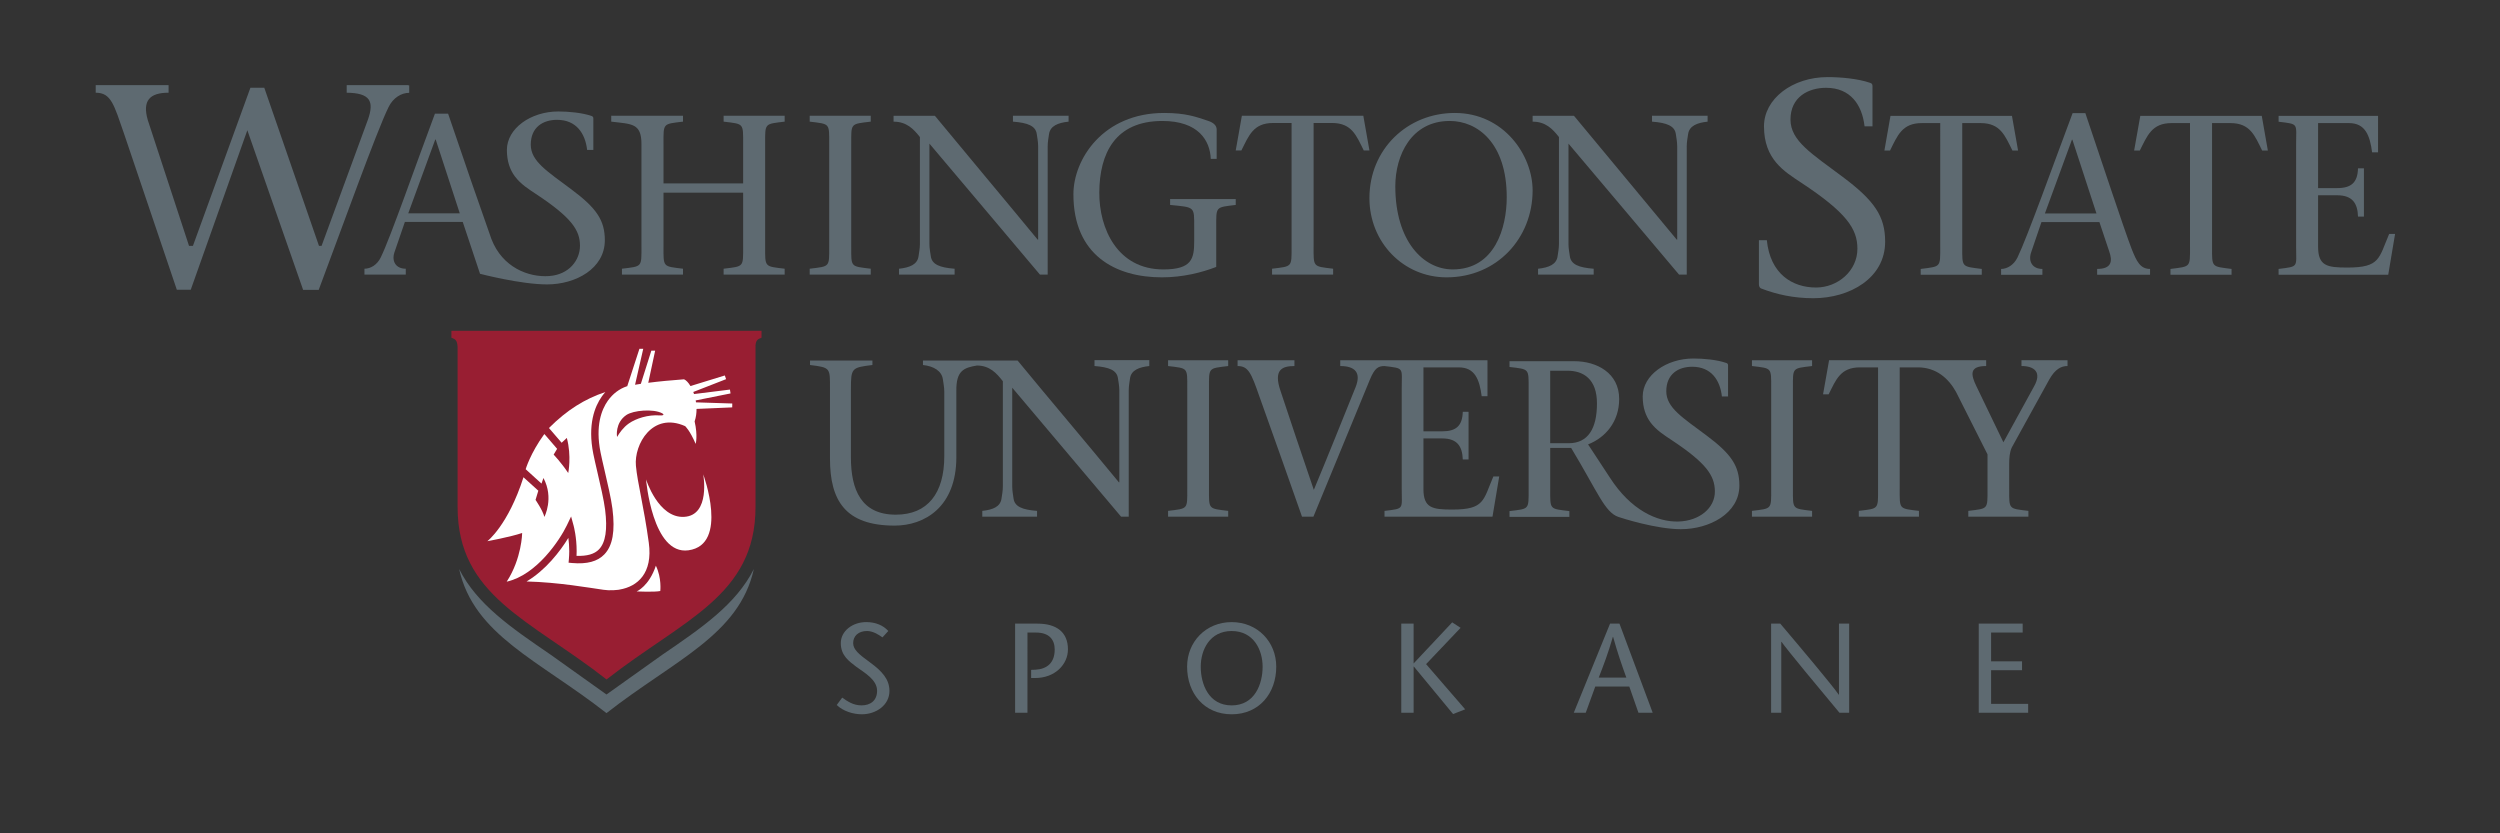 <?xml version="1.0" encoding="utf-8"?>
<!-- Generator: Adobe Illustrator 16.0.0, SVG Export Plug-In . SVG Version: 6.00 Build 0)  -->
<!DOCTYPE svg PUBLIC "-//W3C//DTD SVG 1.1//EN" "http://www.w3.org/Graphics/SVG/1.1/DTD/svg11.dtd">
<svg version="1.1" id="Layer_1" xmlns="http://www.w3.org/2000/svg" xmlns:xlink="http://www.w3.org/1999/xlink" x="0px" y="0px"
	 width="216px" height="72px" viewBox="0 0 216 72" enable-background="new 0 0 216 72" xml:space="preserve">
<rect x="0" y="0" width="216" height="72" fill="#333333" stroke="none"/>
<g>
	<path fill="#5E6A71" d="M76.244,55.07c-0.374-0.275-0.869-0.551-1.331-0.551c-0.771,0-1.199,0.451-1.199,1.045
		c0,0.551,0.473,0.958,1.463,1.673c1.056,0.771,1.672,1.474,1.672,2.464c0,1.222-1.155,2.014-2.387,2.014
		c-0.737,0-1.617-0.264-2.167-0.803l0.473-0.639c0.451,0.319,0.946,0.672,1.672,0.672c0.759,0,1.342-0.407,1.342-1.266
		c0-0.969-1.155-1.596-1.783-2.057c-0.638-0.496-1.353-0.969-1.353-2.059c0-1.033,1.001-1.814,2.2-1.814
		c0.803,0,1.475,0.286,1.903,0.77L76.244,55.07z"/>
	<path fill="#5E6A71" d="M88.772,61.583h-1.067v-7.701h1.936c1.628,0,2.629,0.726,2.629,2.222c0,1.299-1.111,2.477-2.838,2.477
		h-0.341v-0.705l0.352-0.011c1.034-0.055,1.683-0.604,1.683-1.749c0-0.848-0.473-1.463-1.617-1.463h-0.737V61.583z"/>
	<path fill="#5E6A71" d="M102.566,57.601c0-2.156,1.628-3.851,3.851-3.851c2.223,0,3.851,1.694,3.851,3.851
		c0,2.3-1.475,4.114-3.851,4.114C104.041,61.715,102.566,59.9,102.566,57.601z M109.09,57.601c0-1.441-0.77-3.081-2.673-3.081
		c-1.903,0-2.673,1.64-2.673,3.081c0,1.507,0.682,3.345,2.673,3.345C108.408,60.945,109.09,59.107,109.09,57.601z"/>
	<path fill="#5E6A71" d="M122.135,57.325l3.334-3.554l0.726,0.474l-2.981,3.136l3.377,3.905l-1.045,0.407l-3.389-4.104h-0.021v3.993
		h-1.066v-7.701h1.066V57.325z"/>
	<path fill="#5E6A71" d="M139.922,53.882l2.871,7.701h-1.231l-0.792-2.267h-2.938l-0.825,2.267h-1.034l3.135-7.701H139.922z
		 M140.516,58.547c-0.385-1.067-0.758-2.135-1.144-3.521h-0.022c-0.396,1.387-0.803,2.454-1.221,3.521H140.516z"/>
	<path fill="#5E6A71" d="M159.767,61.583h-0.836c-1.673-2.003-4.544-5.457-5.006-6.128h-0.022v6.128h-0.879v-7.701h0.791
		c1.695,2.003,4.533,5.368,5.051,6.14h0.021v-6.14h0.88V61.583z"/>
	<path fill="#5E6A71" d="M174.76,54.652h-2.729v2.486h2.673v0.77h-2.673v2.904h3.201v0.771h-4.269v-7.701h3.796V54.652z"/>
</g>
<g>
	<g>
		<g>
			<g>
				<g>
					<path fill="#5E6A71" d="M57.227,56.567L52.4,60.005l-4.823-3.438c-3.429-2.344-6.368-4.354-7.909-7.406
						c1.272,5.723,6.869,7.863,12.732,12.453c5.865-4.59,11.463-6.73,12.734-12.453C63.595,52.214,60.656,54.224,57.227,56.567z"/>
					<g>
						<path fill="#981E32" d="M39.003,28.581v0.6c0.373,0.129,0.496,0.248,0.534,0.791v13.834c0,7.695,6.264,9.729,12.869,14.898
							c6.605-5.17,12.871-7.203,12.871-14.898V29.819c0.048-0.422,0.184-0.523,0.519-0.639v-0.6H39.003z"/>
					</g>
				</g>
			</g>
		</g>
		<g>
			<g>
				<g>
					<path fill="#FFFFFF" d="M55.009,51.101c0,0,1.073-0.455,1.658-2.225c0.517,1.076,0.381,2.188,0.381,2.188
						C56.575,51.169,55.009,51.101,55.009,51.101z"/>
					<path fill="#FFFFFF" d="M60.759,40.981c0,0,0.651,3.557-1.658,3.676c-2.23,0.117-3.283-3.238-3.283-3.238
						s0.54,6.559,3.664,6.127C63.006,47.06,60.759,40.981,60.759,40.981z"/>
				</g>
			</g>
			<path fill="#FFFFFF" d="M43.779,50.255h0.005c2.607-0.592,4.602-3.637,5.188-4.857l0.371-0.775l0.226,0.828
				c0.011,0.049,0.253,0.959,0.253,2.164c0,0.133-0.003,0.273-0.01,0.41c0.901,0.033,1.542-0.146,1.941-0.561
				c0.571-0.596,0.744-1.717,0.528-3.43c-0.103-0.824-0.407-2.129-0.675-3.281c-0.137-0.59-0.266-1.146-0.345-1.541
				c-0.502-2.52,0.121-4.084,0.733-4.951c0.097-0.137,0.2-0.268,0.31-0.393c-1.802,0.609-3.313,1.553-4.876,3.111l1.098,1.275
				l0.448-0.418c0.423,1.58,0.12,3.035,0.12,3.035c-0.577-0.879-1.259-1.592-1.259-1.592l0.299-0.502l-0.989-1.15l-0.116-0.127
				c-1.216,1.672-1.611,3.039-1.611,3.039l0.864,0.787l0.504,0.455l0.167-0.484c0.928,1.738,0.081,3.363,0.081,3.363
				c-0.154-0.594-0.764-1.469-0.764-1.469l0.24-0.795l-1.282-1.162c-1.336,4.172-3.122,5.525-3.122,5.525s1.932-0.35,3.008-0.709
				C45.116,46.052,45.085,48.249,43.779,50.255z"/>
			<path fill="#FFFFFF" d="M63.264,35.198l-3.083,0.133c0.002,0.363-0.047,0.73-0.166,1.078c0.289,1.26,0.091,1.943,0.091,1.943
				c-0.518-1.201-0.912-1.535-0.912-1.535c-2.831-1.26-4.421,1.586-4.251,3.424c0.14,1.508,0.685,3.51,1.113,6.652
				c0.361,2.643-0.978,3.783-2.518,4.045c-0.034,0.006-0.067,0.014-0.101,0.02c-0.009,0-0.016,0.002-0.024,0.002
				c-0.25,0.031-0.514,0.045-0.797,0.037c-0.009,0-0.018,0-0.027,0c-0.03,0-0.062-0.006-0.092-0.006
				c-0.119-0.006-0.239-0.02-0.356-0.033c-1.196-0.166-3.879-0.652-6.649-0.719c1.629-0.953,2.904-2.6,3.614-3.766
				c0.043,0.322,0.077,0.717,0.077,1.15c0,0.219-0.011,0.443-0.03,0.678l-0.028,0.316l0.318,0.029
				c1.274,0.111,2.182-0.133,2.768-0.742c0.726-0.752,0.948-2.01,0.704-3.953c-0.109-0.854-0.416-2.178-0.688-3.344
				c-0.135-0.586-0.265-1.137-0.34-1.521c-0.458-2.297,0.087-3.693,0.627-4.457c0.424-0.604,1.007-1.041,1.646-1.252
				c0.012,0,0.021-0.004,0.034-0.006l1.052-3.232h0.33l-0.707,3.105c0.165-0.029,0.332-0.057,0.501-0.08l0.906-2.865h0.33
				l-0.595,2.775c0.94-0.123,1.961-0.215,3.092-0.301c0.182,0.076,0.379,0.287,0.554,0.582l2.969-0.914l0.108,0.32L59.9,33.866
				c0.023,0.057,0.044,0.119,0.065,0.18l3.102-0.387l0.052,0.334l-3.012,0.602c0.011,0.057,0.021,0.111,0.028,0.168l3.133,0.1
				L63.264,35.198z M54.332,36.587c0.622-0.436,1.68-0.773,2.67-0.695c0.253,0.02,0.465-0.045,0.194-0.191
				c-0.743-0.393-2.474-0.26-3.085,0.16c-0.98,0.67-0.815,1.859-0.792,1.889C53.514,37.409,53.848,36.929,54.332,36.587z"/>
		</g>
	</g>
	<g>
		<g>
			<path fill="#5E6A71" d="M147.432,37.617c-2.039-1.528-3.465-2.385-3.465-3.81c0-1.506,1.059-2.12,2.242-2.12
				c1.629,0,2.404,1.142,2.564,2.568h0.531v-2.671c0-0.1-0.02-0.182-0.143-0.221c-0.812-0.286-1.975-0.388-2.852-0.388
				c-2.344,0-4.379,1.445-4.379,3.279c0,0.99,0.273,1.702,0.676,2.244H142.6c0.01,0.01,0.018,0.018,0.023,0.024
				c0.494,0.657,1.172,1.078,1.773,1.479c3.057,2.019,3.744,3.098,3.77,4.421c0.057,2.94-5.451,4.485-9.076-1.163l-1.881-2.863
				c1.48-0.577,2.688-1.94,2.688-3.922c0-2.253-1.941-3.266-3.879-3.266h-5.596v0.498c1.729,0.208,1.652,0.116,1.652,1.902v8.648
				c0,1.794,0.076,1.692-1.652,1.902v0.501h5.172v-0.501c-1.734-0.21-1.656-0.108-1.656-1.902v-3.555h1.811
				c2.322,3.863,2.898,5.54,4.07,5.958c0.264,0.094,3.279,1.063,5.41,1.063c2.441,0,5.053-1.347,5.053-3.769
				C150.281,40.265,149.59,39.225,147.432,37.617z M135.535,38.295h-1.598v-6.266h1.482c1.4,0,2.559,0.727,2.559,2.826
				C137.979,37.027,137.209,38.295,135.535,38.295z"/>
			<path fill="#5E6A71" d="M94.564,31.625c1.28,0.098,1.929,0.364,2.027,1.06c0.039,0.31,0.118,0.636,0.118,1.042v7.941H96.67
				c-2.876-3.498-5.873-7.02-8.751-10.519h-8.175v0.388c0.94,0.102,1.622,0.515,1.721,1.236c0.039,0.319,0.122,0.658,0.122,1.08
				v5.567c0,3.208-1.445,5.048-4.187,5.048c-2.985,0-3.881-2.143-3.881-4.948v-5.868c0-1.861,0.055-1.896,1.858-2.115v-0.388h-5.391
				v0.388c1.806,0.22,1.724,0.254,1.724,2.115v5.969c0,3.626,1.323,5.791,5.586,5.791c2.584,0,5.332-1.601,5.332-5.908v-5.65
				c0-0.034,0-0.066,0-0.1c-0.018-1.729,0.652-1.989,1.779-2.173l0,0c1.097,0,1.7,0.663,2.239,1.356v9.098
				c0,0.403-0.076,0.732-0.116,1.041c-0.095,0.697-0.73,0.967-1.661,1.063v0.501h4.732V44.14c-1.273-0.097-1.932-0.366-2.03-1.063
				c-0.035-0.309-0.114-0.638-0.114-1.041v-8.538c9.406,11.144,9.406,11.144,9.406,11.144h0.659V33.727
				c0-0.406,0.076-0.732,0.113-1.042c0.1-0.695,0.758-0.962,1.665-1.06v-0.507h-4.735V31.625z"/>
			<path fill="#5E6A71" d="M100.921,31.625c1.74,0.209,1.659,0.116,1.659,1.91v8.69c0,1.801,0.081,1.702-1.659,1.914v0.501h5.194
				V44.14c-1.735-0.212-1.659-0.113-1.659-1.914v-8.69c0-1.794-0.076-1.701,1.659-1.91v-0.501h-5.194V31.625z"/>
			<path fill="#5E6A71" d="M125.479,44.026c-1.74,0-2.494-0.139-2.494-1.781V37.88h1.623c1.293,0,1.738,0.681,1.777,1.82h0.498
				v-4.118h-0.498c-0.039,1.198-0.561,1.684-1.777,1.684h-1.623v-5.524h3.066c1.387,0,1.777,1.06,1.967,2.491h0.5v-3.108h-8.895
				h-3.826v0.501c1.311,0,1.814,0.596,1.33,1.816c-1.197,2.954-2.375,5.925-3.613,8.882c-1.002-2.934-2.121-6.254-2.871-8.534
				c-0.641-1.857,0.133-2.164,1.197-2.164v-0.501h-4.913v0.501c0.931,0,1.179,0.596,1.898,2.665
				c1.177,3.282,2.494,7.008,3.669,10.351h0.984c1.623-3.959,3.264-7.898,4.885-11.855c0.406-0.969,0.695-1.16,1.26-1.16
				c1.736,0.209,1.486,0.116,1.486,1.91v8.69c0,1.801,0.25,1.702-1.486,1.914v0.501h9.328l0.582-3.477h-0.506
				C128.141,43.232,128.275,44.026,125.479,44.026z"/>
			<path fill="#5E6A71" d="M151.369,31.625c1.74,0.209,1.662,0.116,1.662,1.91v8.69c0,1.801,0.078,1.702-1.662,1.914v0.501h5.195
				V44.14c-1.736-0.212-1.656-0.113-1.656-1.914v-8.69c0-1.794-0.08-1.701,1.656-1.91v-0.501h-5.195V31.625z"/>
			<path fill="#5E6A71" d="M174.656,31.124v0.501c1.141,0,1.758,0.556,1.1,1.736l-2.662,4.853l-2.338-4.853
				c-0.484-1.004-0.617-1.736,0.848-1.736v-0.501h-3.236h-1.34h-8.996l-0.521,2.949h0.484c0.635-1.272,1.021-2.332,2.699-2.332h1.57
				v10.484c0,1.801,0.076,1.702-1.664,1.914v0.501h5.197V44.14c-1.74-0.212-1.664-0.113-1.664-1.914V31.741h1.568
				c1.582,0,2.648,0.945,3.299,2.121l2.721,5.394v2.97c0,1.801,0.078,1.702-1.66,1.914v0.501h5.193V44.14
				c-1.736-0.212-1.66-0.113-1.66-1.914v-2.162c0-0.482,0.041-1.024,0.23-1.41l3.227-5.853c0.521-0.927,1.043-1.176,1.584-1.176
				v-0.501H174.656z"/>
		</g>
		<g>
			<path fill="#5E6A71" d="M57.326,21.276c0,1.825-0.079,1.727,1.685,1.941v0.509h-5.275v-0.509
				c1.765-0.215,1.686-0.116,1.686-1.941v-8.829c0-1.821-0.848-1.723-2.612-1.938v-0.508h6.201v0.508
				c-1.764,0.215-1.685,0.116-1.685,1.938v3.397h6.882v-3.397c0-1.821,0.078-1.723-1.687-1.938v-0.508h5.274v0.508
				c-1.762,0.215-1.687,0.116-1.687,1.938v8.829c0,1.825-0.075,1.727,1.687,1.941v0.509h-5.274v-0.509
				c1.765-0.215,1.687-0.116,1.687-1.941v-4.631h-6.882V21.276z"/>
			<path fill="#5E6A71" d="M73.546,21.276c0,1.825-0.08,1.727,1.686,1.941v0.509h-5.274v-0.509c1.765-0.215,1.686-0.116,1.686-1.941
				v-8.829c0-1.821,0.079-1.723-1.686-1.938v-0.508h5.274v0.508c-1.765,0.215-1.686,0.116-1.686,1.938V21.276z"/>
			<path fill="#5E6A71" d="M89.852,23.727c-3.118-3.685-6.354-7.552-9.55-11.318v8.673c0,0.408,0.078,0.744,0.119,1.058
				c0.098,0.708,0.763,0.978,2.057,1.079v0.509h-4.803v-0.509c0.939-0.102,1.588-0.371,1.687-1.079
				c0.038-0.313,0.118-0.649,0.118-1.058v-9.24c-0.551-0.703-1.159-1.331-2.277-1.331v-0.508h3.57
				c2.922,3.545,5.962,7.156,8.883,10.704h0.039v-8.06c0-0.413-0.077-0.747-0.118-1.061c-0.096-0.705-0.765-0.979-2.059-1.076
				v-0.508h4.807v0.508c-0.923,0.098-1.588,0.371-1.69,1.076c-0.038,0.313-0.116,0.647-0.116,1.061v11.08H89.852z"/>
			<path fill="#5E6A71" d="M92.743,16.785c0-3.02,2.551-7.025,7.844-7.025c1.903,0,2.807,0.355,3.768,0.673
				c0.549,0.175,0.765,0.448,0.765,0.762v2.531h-0.51c-0.059-1.57-1.059-3.274-4.179-3.274c-4.099,0-5.433,2.821-5.451,6.176
				c-0.021,3.098,1.549,6.651,5.529,6.651c2.455,0,2.67-0.907,2.67-2.434v-1.197c0-1.825,0.076-1.725-2.082-1.941v-0.507h5.67v0.507
				c-1.764,0.217-1.685,0.116-1.685,1.941v3.415c-1.255,0.488-2.903,0.9-4.69,0.9C96.371,23.963,92.743,22.041,92.743,16.785z"/>
			<path fill="#5E6A71" d="M113.494,21.276c0,1.825-0.076,1.727,1.688,1.941v0.509h-5.275v-0.509
				c1.764-0.215,1.686-0.116,1.686-1.941v-10.65H110c-1.706,0-2.096,1.076-2.744,2.373h-0.489l0.531-2.997h10.492l0.529,2.997h-0.49
				c-0.645-1.297-1.037-2.373-2.744-2.373h-1.59V21.276z"/>
			<path fill="#5E6A71" d="M118.318,17.117c0-4.238,3.293-7.357,7.373-7.357c4.256,0,6.727,3.671,6.727,6.692
				c0,4.139-3.098,7.511-7.434,7.511C121.24,23.963,118.318,20.925,118.318,17.117z M130.182,17.04c0-4.689-2.527-6.589-4.922-6.589
				c-3.334,0-4.705,2.979-4.705,5.646c0,4.747,2.43,7.181,4.961,7.181C129.162,23.278,130.182,19.669,130.182,17.04z"/>
			<path fill="#5E6A71" d="M145.07,23.727c-3.121-3.685-6.355-7.552-9.553-11.318v8.673c0,0.408,0.078,0.744,0.117,1.058
				c0.1,0.708,0.766,0.978,2.059,1.079v0.509h-4.805v-0.509c0.943-0.102,1.59-0.371,1.688-1.079
				c0.039-0.313,0.117-0.649,0.117-1.058v-9.24c-0.549-0.703-1.154-1.331-2.275-1.331v-0.508h3.572
				c2.922,3.545,5.959,7.156,8.883,10.704h0.037v-8.06c0-0.413-0.078-0.747-0.117-1.061c-0.098-0.705-0.764-0.979-2.059-1.076
				v-0.508h4.803v0.508c-0.92,0.098-1.586,0.371-1.684,1.076c-0.041,0.313-0.119,0.647-0.119,1.061v11.08H145.07z"/>
			<path fill="#5E6A71" d="M35.26,7.374V7.354h-5.305V8.01c2.047,0.022,2.38,0.754,1.843,2.301l-4.015,10.934h-0.223L22.833,7.578
				h-1.196l-4.968,13.666h-0.337l-3.56-10.86c-0.505-1.72,0.2-2.374,1.793-2.374V7.354H8.269V8.01c1.338,0,1.579,1.042,2.438,3.512
				l4.57,13.51h1.204l4.889-13.779l4.82,13.793h1.346c2.061-5.486,4.964-13.601,6.032-15.786c0.397-0.819,1.116-1.241,1.787-1.241
				V7.374H35.26z"/>
			<path fill="#5E6A71" d="M49.365,16.36c-2.062-1.548-3.507-2.415-3.507-3.86c0-1.525,1.073-2.147,2.27-2.147
				c1.651,0,2.434,1.157,2.601,2.603h0.536v-2.704c0-0.104-0.02-0.187-0.145-0.228c-0.825-0.288-2.001-0.393-2.889-0.393
				c-2.372,0-4.436,1.467-4.436,3.324c0,1.007,0.277,1.723,0.684,2.276h-0.006c0.008,0.007,0.017,0.013,0.024,0.021
				c0.499,0.669,1.187,1.094,1.795,1.499c3.095,2.043,3.818,3.138,3.818,4.479c0,1.248-0.937,2.497-2.662,2.621
				c-1.766,0.128-4.038-0.728-4.993-3.206c-0.848-2.378-2.575-7.376-3.74-10.825h-1.137c-1.628,4.336-3.834,10.69-4.679,12.416
				c-0.311,0.648-0.88,0.981-1.411,0.981v0.51h0.849h2.721v-0.51c-0.862,0-1.235-0.647-0.98-1.413l0.902-2.628h5.001l0.843,2.529
				l0.649,1.95c0,0,3.508,0.918,5.79,0.918c2.476,0,4.994-1.363,4.994-3.816C52.255,19.041,51.553,17.989,49.365,16.36z
				 M35.272,18.432l2.333-6.375h0.039l2.08,6.375H35.272z"/>
		</g>
		<g>
			<path fill="#5E6A71" d="M161.098,10.914c-0.211-1.851-1.213-3.328-3.324-3.328c-1.531,0-3.076,0.791-3.076,2.742
				c0,1.85,1.846,2.955,4.486,4.937c2.793,2.084,3.693,3.432,3.693,5.621c0,3.138-3.045,4.88-6.207,4.88
				c-1.693,0-3.143-0.319-4.518-0.845c-0.102-0.053-0.182-0.158-0.182-0.366v-3.803h0.684c0.293,2.928,2.215,4.09,4.25,4.09
				c1.873,0,3.576-1.426,3.576-3.352c0-1.716-0.924-3.114-4.879-5.722c-1.426-0.95-3.193-1.983-3.193-4.854
				c0-2.383,2.461-4.253,5.498-4.253c1.133,0,2.639,0.133,3.693,0.504c0.158,0.048,0.184,0.16,0.184,0.29v3.459H161.098z"/>
			<path fill="#5E6A71" d="M169.537,21.29c0,1.827-0.076,1.723,1.688,1.946v0.504h-5.277v-0.504
				c1.766-0.224,1.688-0.119,1.688-1.946V10.635h-1.592c-1.707,0-2.1,1.081-2.746,2.372h-0.486l0.525-2.997h10.496l0.529,2.997
				h-0.488c-0.646-1.291-1.041-2.372-2.744-2.372h-1.592V21.29z"/>
			<path fill="#5E6A71" d="M176.381,19.188l-0.896,2.632c-0.256,0.768,0.115,1.416,0.979,1.416v0.504h-3.568v-0.504
				c0.525,0,1.098-0.342,1.412-0.984c0.842-1.729,3.137-8.141,4.766-12.479h1.1c1.332,3.943,3.33,9.99,4,11.733
				c0.434,1.095,0.748,1.729,1.59,1.729v0.504h-4.57v-0.504c1.234,0,1.355-0.648,1.041-1.517l-0.846-2.531H176.381z M181.135,18.445
				l-2.082-6.378h-0.037l-2.336,6.378H181.135z"/>
			<path fill="#5E6A71" d="M191.121,21.29c0,1.827-0.078,1.723,1.686,1.946v0.504h-5.279v-0.504
				c1.768-0.224,1.689-0.119,1.689-1.946V10.635h-1.59c-1.709,0-2.096,1.081-2.748,2.372h-0.49l0.533-2.997h10.494l0.527,2.997
				h-0.492c-0.643-1.291-1.033-2.372-2.74-2.372h-1.59V21.29z"/>
			<path fill="#5E6A71" d="M196.871,23.236c1.768-0.224,1.514-0.119,1.514-1.946v-8.831c0-1.824,0.254-1.727-1.514-1.941V10.01
				h8.592v3.152h-0.512c-0.193-1.446-0.584-2.527-1.996-2.527h-2.672v5.617h1.648c1.234,0,1.766-0.493,1.801-1.709h0.512v4.174
				h-0.512c-0.035-1.16-0.486-1.845-1.801-1.845h-1.648v4.433c0,1.674,0.766,1.812,2.533,1.812c2.844,0,2.707-0.807,3.609-2.906
				h0.51l-0.592,3.529h-9.473V23.236z"/>
		</g>
	</g>
</g>
</svg>
